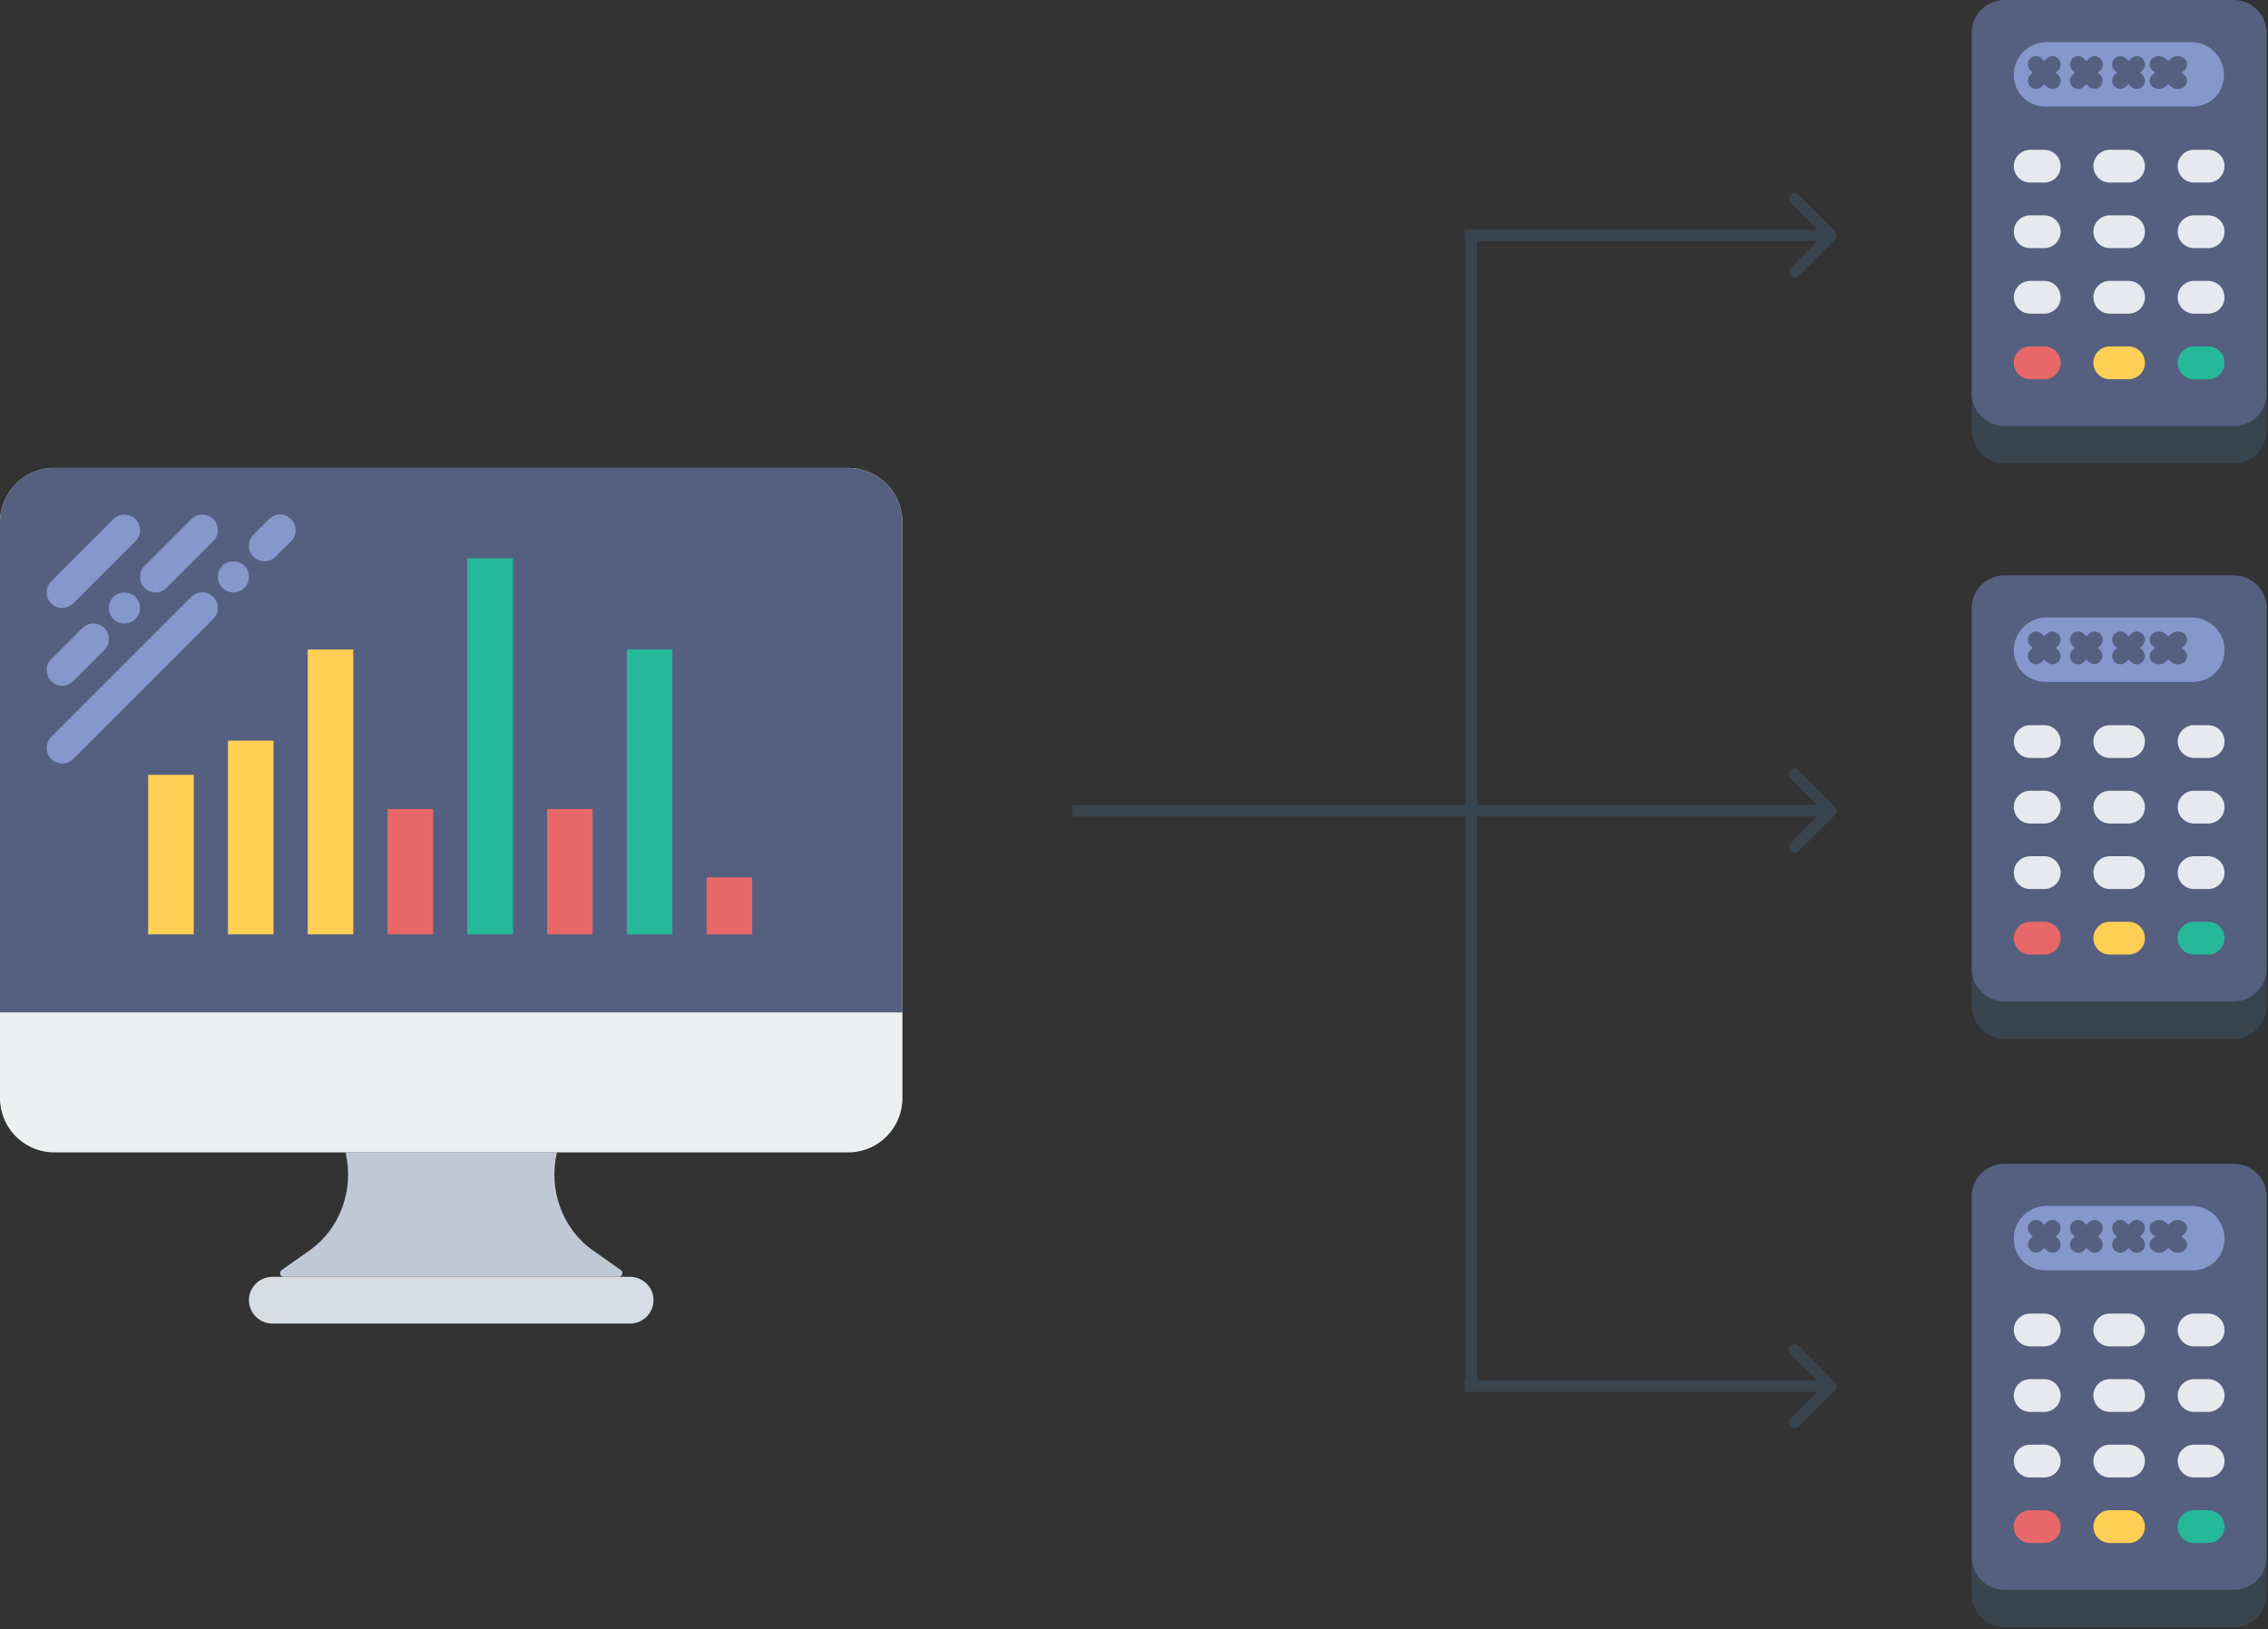 <svg width="199" height="143" fill="none" xmlns="http://www.w3.org/2000/svg"><rect width="100%" height="100%" fill="#333333" stroke="none"/><path d="M198.883 34.1v3.652c0 1.607-1.294 2.922-2.876 2.922h-20.131c-1.582 0-2.876-1.315-2.876-2.922V34.1c0 1.607 1.294 2.922 2.876 2.922h20.131c1.582 0 2.876-1.315 2.876-2.922z" fill="#38454F"/><path fill="#556080" d="M175.876 2.054h20.542v32.457h-20.542z"/><path d="M176.698 6.574a2.876 2.876 0 0 1 2.876-2.876h12.736a2.876 2.876 0 0 1 0 5.751h-12.736a2.876 2.876 0 0 1-2.876-2.875z" fill="#8697CB"/><path d="M198.883 25.164v9.347a2.884 2.884 0 0 1-2.876 2.876h-20.131A2.884 2.884 0 0 1 173 34.511V2.876A2.884 2.884 0 0 1 175.876 0h20.131a2.884 2.884 0 0 1 2.876 2.876v22.288zm-3.595 7.91v-2.877h-4.313v2.876h4.313zm0-5.753v-2.876h-4.313v2.876h4.313zm0-5.752v-2.875h-4.313v2.876h4.313zm0-5.751v-2.876h-4.313v2.876h4.313zm-2.875-6.471a2.875 2.875 0 0 0 0-5.752h-12.942a2.876 2.876 0 0 0 0 5.752h12.942zm-4.314 23.726v-2.876h-4.314v2.876h4.314zm0-5.752v-2.876h-4.314v2.876h4.314zm0-5.752v-2.875h-4.314v2.876h4.314zm-2.157-5.751a2.157 2.157 0 0 0 2.157-2.157v-.72h-2.876a1.438 1.438 0 0 0 0 2.877h.719zm-5.033 17.255v-2.876h-4.314v2.876h4.314zm0-5.752v-2.876h-4.314v2.876h4.314zm0-5.752v-2.875h-4.314v2.876h4.314zm-1.438-5.751a1.438 1.438 0 0 0 0-2.876h-1.438a1.438 1.438 0 0 0 0 2.876h1.438z" fill="#556080"/><path d="M180.595 5.141a.717.717 0 0 0-1.016 0l-.211.21-.211-.21a.718.718 0 1 0-1.016 1.017l.211.21-.211.21a.718.718 0 1 0 1.016 1.017l.211-.21.211.21a.717.717 0 0 0 1.016 0 .718.718 0 0 0 0-1.016l-.21-.21.21-.211a.718.718 0 0 0 0-1.017zm3.698 0a.719.719 0 0 0-1.017 0l-.21.21-.211-.21a.718.718 0 1 0-1.016 1.017l.21.21-.21.21a.718.718 0 1 0 1.016 1.017l.211-.21.21.21a.719.719 0 0 0 1.017-1.016l-.211-.21.211-.211a.718.718 0 0 0 0-1.017zm3.698 0a.719.719 0 0 0-1.017 0l-.211.21-.21-.21a.719.719 0 1 0-1.017 1.017l.211.21-.211.21a.718.718 0 1 0 1.017 1.017l.21-.21.211.21a.717.717 0 0 0 1.017 0 .718.718 0 0 0 0-1.016l-.211-.21.211-.211a.718.718 0 0 0 0-1.017zm3.667 0a.906.906 0 0 0-1.162 0l-.24.21-.241-.21a.906.906 0 0 0-1.162 0 .657.657 0 0 0 0 1.017l.241.21-.241.21a.657.657 0 0 0 0 1.017c.16.14.371.211.581.211.21 0 .421-.07.581-.21l.241-.211.24.21c.16.14.371.211.581.211.21 0 .421-.07.581-.21a.657.657 0 0 0 0-1.017l-.241-.21.241-.211a.657.657 0 0 0 0-1.017z" fill="#556080"/><path d="M176.698 31.84c0-.793.643-1.437 1.438-1.437h1.232a1.438 1.438 0 0 1 0 2.876h-1.232a1.437 1.437 0 0 1-1.438-1.438z" fill="#E86869"/><path d="M176.698 26.089c0-.794.643-1.438 1.438-1.438h1.232a1.438 1.438 0 0 1 0 2.876h-1.232a1.437 1.437 0 0 1-1.438-1.438zm6.984 0c0-.794.644-1.438 1.438-1.438h1.643a1.437 1.437 0 1 1 0 2.876h-1.643a1.438 1.438 0 0 1-1.438-1.438z" fill="#E6E9ED"/><path d="M183.682 31.84c0-.793.644-1.437 1.438-1.437h1.643a1.437 1.437 0 1 1 0 2.876h-1.643a1.438 1.438 0 0 1-1.438-1.438z" fill="#FFCF56"/><path d="M191.077 31.84c0-.793.644-1.437 1.438-1.437h1.233a1.438 1.438 0 0 1 0 2.876h-1.233a1.438 1.438 0 0 1-1.438-1.438z" fill="#26B999"/><path d="M191.077 26.089c0-.794.644-1.438 1.438-1.438h1.233a1.438 1.438 0 0 1 0 2.876h-1.233a1.438 1.438 0 0 1-1.438-1.438zm0-5.752c0-.794.644-1.438 1.438-1.438h1.233a1.438 1.438 0 0 1 0 2.876h-1.233a1.438 1.438 0 0 1-1.438-1.438zm0-5.752c0-.794.644-1.438 1.438-1.438h1.233a1.438 1.438 0 0 1 0 2.876h-1.233a1.438 1.438 0 0 1-1.438-1.438zm-7.395 5.752c0-.794.644-1.438 1.438-1.438h1.643a1.437 1.437 0 1 1 0 2.876h-1.643a1.438 1.438 0 0 1-1.438-1.438zm0-5.752c0-.794.644-1.438 1.438-1.438h1.643a1.437 1.437 0 1 1 0 2.876h-1.643a1.438 1.438 0 0 1-1.438-1.438zm-6.984 5.752c0-.794.643-1.438 1.438-1.438h1.232a1.438 1.438 0 0 1 0 2.876h-1.232a1.437 1.437 0 0 1-1.438-1.438zm0-5.752c0-.794.643-1.438 1.438-1.438h1.232a1.438 1.438 0 0 1 0 2.876h-1.232a1.437 1.437 0 0 1-1.438-1.438z" fill="#E6E9ED"/><path d="M198.883 84.594v3.652c0 1.607-1.294 2.922-2.876 2.922h-20.131c-1.582 0-2.876-1.315-2.876-2.922v-3.652c0 1.607 1.294 2.922 2.876 2.922h20.131c1.582 0 2.876-1.315 2.876-2.922z" fill="#38454F"/><path fill="#556080" d="M175.876 52.548h20.542v32.457h-20.542z"/><path d="M176.698 57.067a2.876 2.876 0 0 1 2.876-2.876h12.736a2.876 2.876 0 0 1 0 5.752h-12.736a2.876 2.876 0 0 1-2.876-2.876z" fill="#8697CB"/><path d="M198.883 75.658v9.347a2.884 2.884 0 0 1-2.876 2.876h-20.131A2.884 2.884 0 0 1 173 85.005V53.37a2.884 2.884 0 0 1 2.876-2.876h20.131a2.884 2.884 0 0 1 2.876 2.876v22.288zm-3.595 7.909v-2.876h-4.313v2.876h4.313zm0-5.752V74.94h-4.313v2.876h4.313zm0-5.752v-2.876h-4.313v2.876h4.313zm0-5.752v-2.876h-4.313v2.876h4.313zm-2.875-6.47a2.875 2.875 0 0 0 0-5.752h-12.942a2.876 2.876 0 0 0 0 5.752h12.942zm-4.314 23.726v-2.876h-4.314v2.876h4.314zm0-5.752V74.94h-4.314v2.876h4.314zm0-5.752v-2.876h-4.314v2.876h4.314zm-2.157-5.752a2.157 2.157 0 0 0 2.157-2.157v-.718h-2.876a1.438 1.438 0 0 0 0 2.875h.719zm-5.033 17.256v-2.876h-4.314v2.876h4.314zm0-5.752V74.94h-4.314v2.876h4.314zm0-5.752v-2.876h-4.314v2.876h4.314zm-1.438-5.752a1.438 1.438 0 0 0 0-2.876h-1.438a1.438 1.438 0 0 0 0 2.876h1.438z" fill="#556080"/><path d="M180.595 55.635a.717.717 0 0 0-1.016 0l-.211.21-.211-.21a.718.718 0 1 0-1.016 1.017l.211.21-.211.21a.718.718 0 1 0 1.016 1.017l.211-.21.211.21a.717.717 0 0 0 1.016 0 .718.718 0 0 0 0-1.016l-.21-.21.21-.212a.718.718 0 0 0 0-1.016zm3.698 0a.718.718 0 0 0-1.017 0l-.21.21-.211-.21a.718.718 0 1 0-1.016 1.017l.21.21-.21.21a.718.718 0 1 0 1.016 1.017l.211-.21.21.21a.72.72 0 0 0 1.017-1.016l-.211-.21.211-.212a.718.718 0 0 0 0-1.016zm3.698 0a.718.718 0 0 0-1.017 0l-.211.21-.21-.21a.718.718 0 1 0-1.017 1.017l.211.21-.211.21a.718.718 0 1 0 1.017 1.017l.21-.21.211.21a.717.717 0 0 0 1.017 0 .718.718 0 0 0 0-1.016l-.211-.21.211-.212a.718.718 0 0 0 0-1.016zm3.667 0a.906.906 0 0 0-1.162 0l-.24.21-.241-.21a.906.906 0 0 0-1.162 0 .657.657 0 0 0 0 1.017l.241.21-.241.21a.657.657 0 0 0 0 1.017c.16.14.371.211.581.211.21 0 .421-.07.581-.21l.241-.211.24.21c.16.14.371.211.581.211.21 0 .421-.07.581-.21a.657.657 0 0 0 0-1.017l-.241-.21.241-.212a.657.657 0 0 0 0-1.016z" fill="#556080"/><path d="M176.698 82.334c0-.794.643-1.438 1.438-1.438h1.232a1.438 1.438 0 0 1 0 2.876h-1.232a1.437 1.437 0 0 1-1.438-1.438z" fill="#E86869"/><path d="M176.698 76.583c0-.794.643-1.438 1.438-1.438h1.232a1.438 1.438 0 0 1 0 2.876h-1.232a1.437 1.437 0 0 1-1.438-1.438zm6.984 0c0-.794.644-1.438 1.438-1.438h1.643a1.437 1.437 0 1 1 0 2.876h-1.643a1.438 1.438 0 0 1-1.438-1.438z" fill="#E6E9ED"/><path d="M183.682 82.334c0-.794.644-1.438 1.438-1.438h1.643a1.437 1.437 0 1 1 0 2.876h-1.643a1.438 1.438 0 0 1-1.438-1.438z" fill="#FFCF56"/><path d="M191.077 82.334c0-.794.644-1.438 1.438-1.438h1.233a1.438 1.438 0 0 1 0 2.876h-1.233a1.438 1.438 0 0 1-1.438-1.438z" fill="#26B999"/><path d="M191.077 76.583c0-.794.644-1.438 1.438-1.438h1.233a1.438 1.438 0 0 1 0 2.876h-1.233a1.438 1.438 0 0 1-1.438-1.438zm0-5.753c0-.793.644-1.437 1.438-1.437h1.233a1.438 1.438 0 0 1 0 2.876h-1.233a1.438 1.438 0 0 1-1.438-1.438zm0-5.751c0-.794.644-1.438 1.438-1.438h1.233a1.438 1.438 0 0 1 0 2.876h-1.233a1.438 1.438 0 0 1-1.438-1.438zm-7.395 5.751c0-.793.644-1.437 1.438-1.437h1.643a1.437 1.437 0 1 1 0 2.876h-1.643a1.438 1.438 0 0 1-1.438-1.438zm0-5.751c0-.794.644-1.438 1.438-1.438h1.643a1.437 1.437 0 1 1 0 2.876h-1.643a1.438 1.438 0 0 1-1.438-1.438zm-6.984 5.751c0-.793.643-1.437 1.438-1.437h1.232a1.438 1.438 0 0 1 0 2.876h-1.232a1.437 1.437 0 0 1-1.438-1.438zm0-5.751c0-.794.643-1.438 1.438-1.438h1.232a1.438 1.438 0 0 1 0 2.876h-1.232a1.437 1.437 0 0 1-1.438-1.438z" fill="#E6E9ED"/><path d="M198.883 136.236v3.652c0 1.607-1.294 2.921-2.876 2.921h-20.131c-1.582 0-2.876-1.314-2.876-2.921v-3.652c0 1.607 1.294 2.921 2.876 2.921h20.131c1.582 0 2.876-1.314 2.876-2.921z" fill="#38454F"/><path fill="#556080" d="M175.876 104.189h20.542v32.457h-20.542z"/><path d="M176.698 108.709a2.875 2.875 0 0 1 2.875-2.876h12.737a2.876 2.876 0 1 1 0 5.752h-12.737a2.876 2.876 0 0 1-2.875-2.876z" fill="#8697CB"/><path d="M198.883 127.3v9.346a2.884 2.884 0 0 1-2.876 2.876h-20.131a2.884 2.884 0 0 1-2.876-2.876v-31.635a2.884 2.884 0 0 1 2.876-2.876h20.131a2.884 2.884 0 0 1 2.876 2.876V127.3zm-3.595 7.908v-2.875h-4.313v2.875h4.313zm0-5.751v-2.876h-4.313v2.876h4.313zm0-5.752v-2.876h-4.313v2.876h4.313zm0-5.752v-2.876h-4.313v2.876h4.313zm-2.875-6.471a2.876 2.876 0 0 0 0-5.752h-12.942a2.876 2.876 0 0 0 0 5.752h12.942zm-4.314 23.726v-2.875h-4.314v2.875h4.314zm0-5.751v-2.876h-4.314v2.876h4.314zm0-5.752v-2.876h-4.314v2.876h4.314zm-2.157-5.752a2.157 2.157 0 0 0 2.157-2.157v-.719h-2.876a1.438 1.438 0 0 0 0 2.876h.719zm-5.033 17.255v-2.875h-4.314v2.875h4.314zm0-5.751v-2.876h-4.314v2.876h4.314zm0-5.752v-2.876h-4.314v2.876h4.314zm-1.438-5.752a1.438 1.438 0 0 0 0-2.876h-1.438a1.438 1.438 0 0 0 0 2.876h1.438z" fill="#556080"/><path d="M180.595 107.276a.718.718 0 0 0-1.016 0l-.211.211-.211-.211a.718.718 0 1 0-1.016 1.017l.211.211-.211.21a.719.719 0 0 0 1.016 1.017l.211-.211.211.211a.716.716 0 0 0 1.016 0 .719.719 0 0 0 0-1.017l-.21-.21.21-.211a.719.719 0 0 0 0-1.017zm3.698 0a.719.719 0 0 0-1.017 0l-.21.211-.211-.211a.718.718 0 1 0-1.016 1.017l.21.211-.21.21a.717.717 0 0 0 .508 1.227c.184 0 .368-.07.508-.21l.211-.211.21.211a.718.718 0 0 0 1.017-1.017l-.211-.21.211-.211a.719.719 0 0 0 0-1.017zm3.697 0a.718.718 0 0 0-1.016 0l-.211.211-.21-.211a.719.719 0 1 0-1.017 1.017l.211.211-.211.21a.719.719 0 1 0 1.017 1.017l.21-.211.211.211a.716.716 0 0 0 1.016 0 .717.717 0 0 0 0-1.017l-.21-.21.21-.211a.717.717 0 0 0 0-1.017zm3.668 0a.906.906 0 0 0-1.162 0l-.24.211-.241-.211a.906.906 0 0 0-1.162 0 .657.657 0 0 0 0 1.017l.241.211-.241.21a.657.657 0 0 0 0 1.017c.16.14.371.21.581.21.21 0 .421-.07.581-.21l.241-.211.24.211c.16.14.371.21.581.21.21 0 .421-.07.581-.21a.657.657 0 0 0 0-1.017l-.241-.21.241-.211a.657.657 0 0 0 0-1.017z" fill="#556080"/><path d="M176.698 133.976c0-.794.643-1.438 1.437-1.438h1.233a1.438 1.438 0 0 1 0 2.876h-1.233a1.437 1.437 0 0 1-1.437-1.438z" fill="#E86869"/><path d="M176.698 128.224c0-.794.643-1.438 1.437-1.438h1.233a1.438 1.438 0 0 1 0 2.876h-1.233a1.437 1.437 0 0 1-1.437-1.438zm6.984 0c0-.794.644-1.438 1.438-1.438h1.643a1.438 1.438 0 1 1 0 2.876h-1.643a1.438 1.438 0 0 1-1.438-1.438z" fill="#E6E9ED"/><path d="M183.682 133.976c0-.794.644-1.438 1.438-1.438h1.643a1.438 1.438 0 1 1 0 2.876h-1.643a1.438 1.438 0 0 1-1.438-1.438z" fill="#FFCF56"/><path d="M191.077 133.976c0-.794.644-1.438 1.438-1.438h1.233a1.438 1.438 0 0 1 0 2.876h-1.233a1.438 1.438 0 0 1-1.438-1.438z" fill="#26B999"/><path d="M191.077 128.224c0-.794.644-1.438 1.438-1.438h1.233a1.438 1.438 0 0 1 0 2.876h-1.233a1.438 1.438 0 0 1-1.438-1.438zm0-5.752c0-.794.644-1.438 1.438-1.438h1.233a1.438 1.438 0 0 1 0 2.876h-1.233a1.438 1.438 0 0 1-1.438-1.438zm0-5.752c0-.794.644-1.438 1.438-1.438h1.233a1.438 1.438 0 0 1 0 2.876h-1.233a1.438 1.438 0 0 1-1.438-1.438zm-7.395 5.752c0-.794.644-1.438 1.438-1.438h1.643a1.438 1.438 0 1 1 0 2.876h-1.643a1.438 1.438 0 0 1-1.438-1.438zm0-5.752c0-.794.644-1.438 1.438-1.438h1.643a1.438 1.438 0 1 1 0 2.876h-1.643a1.438 1.438 0 0 1-1.438-1.438zm-6.984 5.752c0-.794.643-1.438 1.437-1.438h1.233a1.438 1.438 0 0 1 0 2.876h-1.233a1.437 1.437 0 0 1-1.437-1.438zm0-5.752c0-.794.643-1.438 1.437-1.438h1.233a1.438 1.438 0 0 1 0 2.876h-1.233a1.437 1.437 0 0 1-1.437-1.438z" fill="#E6E9ED"/><g clip-path="url(#clip0)"><path d="M54.3 112.058H24.884c-.306 0-.425-.419-.17-.597l2.465-1.738c2.658-1.874 3.915-5.312 3.14-8.587h18.55v.003c-.775 3.276.484 6.713 3.143 8.587l2.462 1.735c.252.179.132.597-.172.597z" fill="#BFC9D6"/><path d="M74.408 101.136H4.776A4.775 4.775 0 0 1 0 96.36V45.841a4.775 4.775 0 0 1 4.776-4.775h69.63a4.776 4.776 0 0 1 4.777 4.775V96.36a4.776 4.776 0 0 1-4.775 4.777z" fill="#ECF0F1"/><path d="M79.183 88.849H0V45.84a4.775 4.775 0 0 1 4.776-4.775h69.63a4.776 4.776 0 0 1 4.777 4.775v43.01z" fill="#556080"/><path d="M5.46 53.353c.35 0 .7-.134.966-.4l5.461-5.461a1.364 1.364 0 0 0 0-1.93 1.364 1.364 0 0 0-1.93 0l-5.461 5.46a1.364 1.364 0 0 0 .965 2.33zm0 6.826c.35 0 .7-.134.966-.4l2.73-2.73a1.364 1.364 0 0 0 0-1.93 1.364 1.364 0 0 0-1.93 0l-2.73 2.73a1.364 1.364 0 0 0 .965 2.33zm4.493-7.796a1.43 1.43 0 0 0-.396.97c0 .355.148.71.396.97.258.245.599.395.969.395.355 0 .71-.15.97-.396.245-.26.395-.614.395-.97 0-.354-.15-.71-.396-.968-.519-.506-1.42-.506-1.938 0zm2.734-.795a1.361 1.361 0 0 0 1.93 0l4.096-4.096a1.364 1.364 0 0 0 0-1.93 1.364 1.364 0 0 0-1.93 0l-4.096 4.095a1.364 1.364 0 0 0 0 1.93zm4.096.8L4.496 64.675a1.364 1.364 0 0 0 .965 2.33c.35 0 .699-.134.965-.4l12.287-12.287a1.364 1.364 0 0 0 0-1.93 1.364 1.364 0 0 0-1.93 0zm2.727-2.735c-.248.26-.397.6-.397.97 0 .368.15.71.396.969.258.245.6.396.97.396.368 0 .71-.15.969-.396a1.41 1.41 0 0 0 .396-.97c0-.368-.15-.71-.396-.969-.505-.505-1.434-.505-1.939 0zm6.03-4.091a1.364 1.364 0 0 0-1.931 0l-1.365 1.365a1.364 1.364 0 0 0 .965 2.33c.35 0 .699-.134.965-.4l1.365-1.365a1.364 1.364 0 0 0 0-1.93z" fill="#8697CB"/><path d="M55.292 116.154h-31.4a2.054 2.054 0 0 1-2.048-2.048c0-1.127.921-2.048 2.048-2.048h31.4c1.126 0 2.048.921 2.048 2.048a2.054 2.054 0 0 1-2.048 2.048z" fill="#D7DCE2"/><path fill="#FFCF56" d="M13 68h4v14h-4zm7-3h4v17h-4z"/><path fill="#26B999" d="M41 49h4v33h-4z"/><path fill="#E86869" d="M34 71h4v11h-4zm28 6h4v5h-4zm-14-6h4v11h-4z"/><path fill="#FFCF56" d="M27 57h4v25h-4z"/><path fill="#26B999" d="M55 57h4v25h-4z"/></g><path d="M129.104 21.23v99.841" stroke="#38454F" stroke-linecap="round"/><path d="M161.016 21.01a.5.5 0 0 0 0-.707l-3.182-3.182a.5.5 0 1 0-.707.707l2.828 2.829-2.828 2.828a.499.499 0 1 0 .707.707l3.182-3.182zm-32.486.147h32.132v-1H128.53v1zm32.486 50.347a.5.5 0 0 0 0-.707l-3.182-3.182a.5.5 0 1 0-.707.707l2.828 2.828-2.828 2.829a.5.5 0 1 0 .707.707l3.182-3.182zm-66.914.146h66.56v-1h-66.56v1zm66.914 50.348a.5.5 0 0 0 0-.707l-3.182-3.182a.499.499 0 0 0-.707 0 .499.499 0 0 0 0 .707l2.828 2.828-2.828 2.829a.5.5 0 0 0 .707.707l3.182-3.182zm-32.486.146h32.132v-1H128.53v1z" fill="#38454F"/><defs><clipPath id="clip0"><path fill="#fff" transform="translate(0 39.018)" d="M0 0h79.183v79.183H0z"/></clipPath></defs></svg>